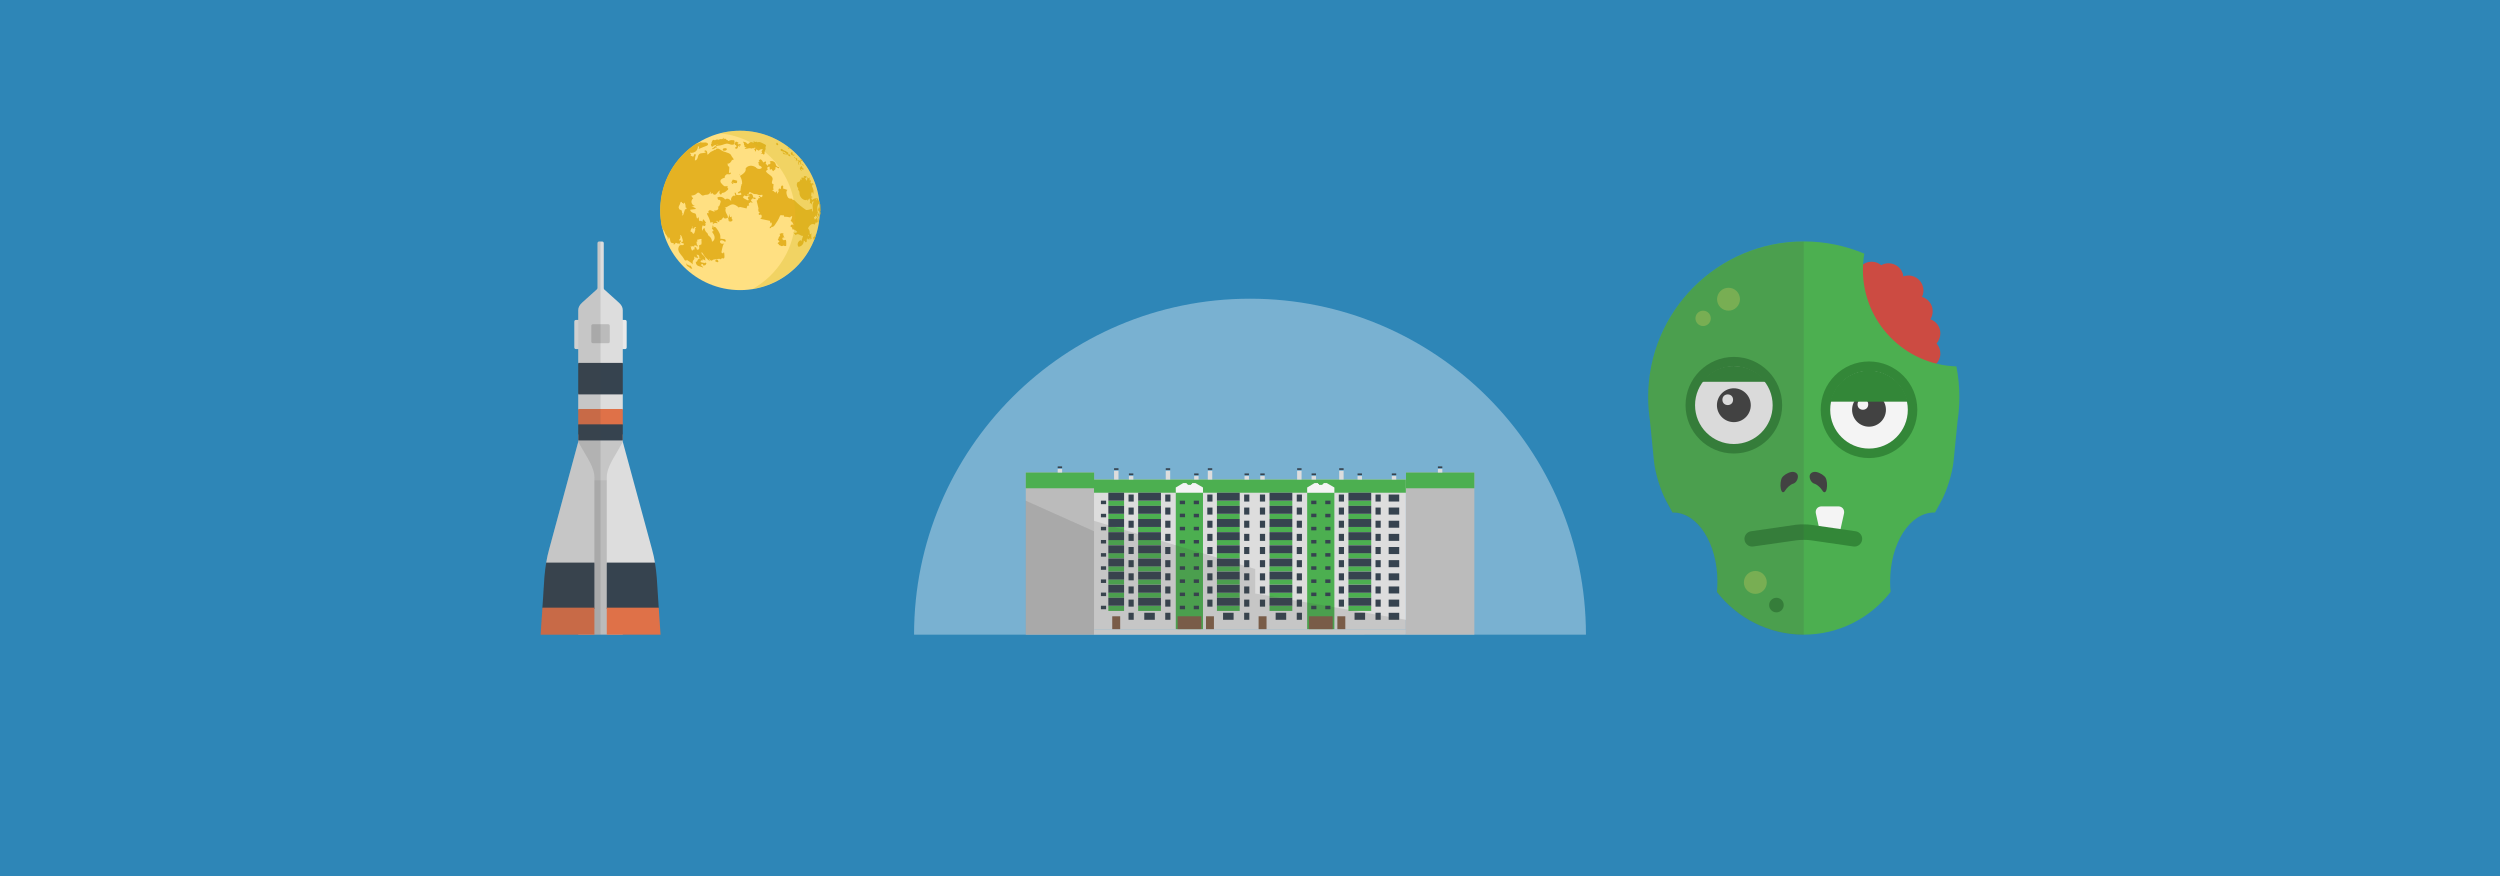 <svg version="1.1" xmlns="http://www.w3.org/2000/svg" x="0" y="0" viewBox="0 0 1920 673" xml:space="preserve"><style type="text/css">.st2{fill:#ddd}.st3{fill:#36434f}.st4{fill:#df7148}.st5{fill:#bbb}.st6{opacity:.15;fill:#444;enable-background:new}.st8{fill:#4caf50}.st9{fill:#f4f4f4}.st10{fill:#338738}.st11{fill:#424242}.st12{fill:#81c156}.st14{fill:#826049}.st17{fill:#e5b223}</style><path fill="#2e86b7" d="M0 0h1920v673H0z"/><path d="M444.7 268.1h-2.4c-.6 0-1.2-.5-1.2-1.2v-20c0-.6.5-1.2 1.2-1.2h2.4v22.4zm33 0h2.4c.6 0 1.2-.5 1.2-1.2v-20c0-.6-.5-1.2-1.2-1.2h-2.4v22.4z" fill="#e9e9e9"/><path class="st2" d="M444.1 333.6h34.2v60.1h-34.2v-60.1zm31.3-101.1l-12.2-11c-.9-.8-3.1-.8-4 0l-12.2 11c-1.9 1.7-2.9 3.7-2.9 5.7v41.1h34.2v-41.1c0-2.1-1-4-2.9-5.7zm-31.3 69.8h34.2v12.4h-34.2v-12.4z"/><path class="st3" d="M444.1 278.7h34.2v24.2h-34.2v-24.2z"/><path class="st4" d="M444.1 314.1h34.2v12.4h-34.2v-12.4z"/><path class="st5" d="M444.1 368.9h34.2v118.5h-34.2V368.9z"/><path class="st6" d="M444.1 338.3h34.2V369h-34.2v-30.7z"/><path class="st2" d="M447 344.5l-2.9-5.2-22.4 82.7c-.9 3.3-1.7 6.7-2.2 10l.5.8h36.5v-66.1c0-7.6-5.5-15.1-9.5-22.2z"/><path class="st3" d="M419.5 432.1c-.6 3.8-1.1 7.7-1.4 11.6l-1.5 23.1 1 .8h38.9v-35.5h-37z"/><path class="st4" d="M416.6 466.7l-1.4 20.7h41.3v-20.7h-39.9z"/><path class="st2" d="M475.4 344.5l2.9-5.2 22.5 82.8c.9 3.3 1.7 6.7 2.2 10l-.5.8H466v-66.1c-.1-7.7 5.5-15.2 9.4-22.3z"/><path class="st3" d="M503 432.1c.6 3.8 1.1 7.7 1.4 11.6l1.5 23.1-1 .8H466v-35.5h37z"/><path class="st4" d="M505.9 466.7l1.4 20.7H466v-20.7h39.9z"/><path class="st3" d="M444.1 325.9h34.2v12.4h-34.2v-12.4z"/><path class="st2" d="M463.6 222.7h-4.7v-36c0-.6.5-1.2 1.2-1.2h2.4c.6 0 1.2.5 1.2 1.2v36z"/><path class="st5" d="M467.1 263.6h-11.8c-.6 0-1.2-.5-1.2-1.2v-12.2c0-.6.5-1.2 1.2-1.2h11.8c.6 0 1.2.5 1.2 1.2v12.2c0 .7-.5 1.2-1.2 1.2z"/><path class="st6" d="M460.1 185.6c-.6 0-1.2.5-1.2 1.2v35L447 232.5c-1.9 1.7-2.9 3.7-2.9 5.7v7.5h-1.8c-.6 0-1.2.5-1.2 1.2v20c0 .6.5 1.2 1.2 1.2h1.8v71.2l-22.5 82.8c-.9 3.3-1.7 6.7-2.2 10-.6 3.8-1.1 7.7-1.4 11.6l-1.5 23.1-1.3 20.6h46V185.6h-1.1z"/><path d="M1490.2 256c0-5-3.2-9.3-7.7-10.8 1.2-1.8 1.8-3.9 1.8-6.2 0-5.2-3.5-9.6-8.2-11 .7-1.5 1.1-3.1 1.1-4.9 0-6.4-5.1-11.5-11.5-11.5-1.4 0-2.7.2-3.9.7-.6-5.7-5.5-10.1-11.4-10.1-2.1 0-3.9.5-5.6 1.5-2-1.7-4.5-2.7-7.4-2.7-6.1 0-11 4.7-11.4 10.7-27 1.7-48.4 24.1-48.4 51.5 0 28.5 23.1 51.6 51.6 51.6 21.6 0 40-13.2 47.7-32 .6.1 1.2.2 1.8.2 6.4 0 11.5-5.1 11.5-11.5 0-2.9-1.1-5.6-2.9-7.7 1.8-2.2 2.9-4.8 2.9-7.8z" fill="#cc4b42"/><path class="st8" d="M1451.6 446.7c0-29.3 15.1-53.1 33.9-53.1h.6l4.8-8.8c4.3-7.8 8.5-21.5 9.4-30.3l3.1-31.1c.9-6 1.4-12.1 1.4-18.5 0-8-.8-15.9-2.3-23.5-39.8-1.3-71.8-34-71.8-74.2 0-4.2.4-8.4 1.1-12.4-14.3-6-30-9.4-46.5-9.4-66 0-119.5 53.5-119.5 119.5 0 6.2.5 12.4 1.4 18.5l3.1 31.1c.9 8.8 5.1 22.5 9.4 30.3l4.8 8.8h.6c18.7 0 33.9 23.8 33.9 53.1 0 2.7-.1 5.3-.4 7.9 15.4 19.9 39.6 32.8 66.7 32.8s51.3-12.9 66.7-32.8c-.3-2.6-.4-5.2-.4-7.9z"/><path class="st9" d="M1398.2 410.5c.6 3 2.6 5.5 4.2 5.5h6c1.7 0 3.5-2.5 4.2-5.5l3.6-16.1c.6-3-1.3-5.5-4.4-5.5H1399c-3.1 0-5.1 2.5-4.4 5.5l3.6 16.1z"/><path class="st10" d="M1391.1 403.1l34 4.9c3.2.5 5.5 3.4 5 6.7-.5 3.2-3.5 5.5-6.7 5l-32.3-4.7c-3.2-.5-8.5-.5-11.7 0l-32.9 4.7c-3.2.5-6.2-1.8-6.7-5s1.8-6.2 5-6.7l34.5-5c3.3-.4 8.6-.4 11.8.1z"/><circle class="st10" cx="1331.6" cy="311.2" r="37.1"/><circle class="st9" cx="1331.6" cy="311.2" r="29.8"/><path class="st10" d="M1306.9 293.2h49.5c-5.7-7.4-14.7-12.1-24.8-12.1-10.1-.1-19 4.7-24.7 12.1z"/><circle class="st11" cx="1331.6" cy="311.2" r="13"/><circle class="st9" cx="1326.9" cy="307" r="4.1"/><circle class="st10" cx="1435.4" cy="314.7" r="37.1"/><circle class="st9" cx="1435.4" cy="314.7" r="29.8"/><circle class="st11" cx="1435.4" cy="314.7" r="13"/><circle class="st9" cx="1430.7" cy="310.6" r="4.1"/><path class="st10" d="M1405.6 308.5h59.6c-3-13.7-15.2-23.9-29.8-23.9s-26.8 10.2-29.8 23.9z"/><path class="st11" d="M1393.5 371.5c-2.1-.6-3.7-3.1-3.7-5.6 0-2.5 2.4-3.9 5.2-3.4 2.9.6 6.1 2.7 7.1 4.5 1 1.8 1.4 5.7.8 8.5-.6 2.9-2.1 3.4-3.4 1.1-1.3-2.1-4-4.5-6-5.1zm-16.4 0c2.1-.6 3.7-3.1 3.7-5.6 0-2.5-2.4-3.9-5.2-3.4-2.9.6-6.1 2.7-7.1 4.5-1 1.8-1.4 5.7-.8 8.5.6 2.9 2.1 3.4 3.4 1.1 1.3-2.1 3.9-4.5 6-5.1z"/><circle class="st12" cx="1327.5" cy="229.8" r="8.8"/><circle class="st12" cx="1308" cy="244.5" r="5.9"/><circle class="st12" cx="1348.1" cy="447.3" r="8.8"/><circle class="st10" cx="1364.3" cy="464.7" r="5.6"/><path class="st6" d="M1265.8 305.1c0 6.2.5 12.4 1.4 18.5l3.1 31.1c.9 8.8 5.1 22.5 9.4 30.3l4.8 8.8h.6c18.7 0 33.9 23.8 33.9 53.1 0 2.7-.1 5.3-.4 7.9 15.4 19.9 39.6 32.8 66.7 32.8v-302c-66.1 0-119.5 53.5-119.5 119.5z"/><path d="M960 229.4c-142.5 0-258 115.5-258 258h516c0-142.5-115.5-258-258-258z" fill="#79b1d1"/><path class="st5" d="M787.8 362.9h52.5v124.5h-52.5V362.9z"/><path class="st2" d="M840.2 368.3h239.5v115.1H840.2V368.3z"/><path class="st5" d="M1079.8 362.9h52.5v124.5h-52.5V362.9z"/><path class="st8" d="M787.8 362.9h52.5V375h-52.5v-12.1zm292 0h52.5V375h-52.5v-12.1zm-239.6 5.4h239.5v10.1H840.2v-10.1zm62.8 10.1h20.9v105H903v-105z"/><path class="st3" d="M910.1 387.2h-4v-2.7h4v2.7zm10.7-2.7h-4v2.7h4v-2.7zm-10.7 12.7h-4v-2.7h4v2.7zm10.7-2.6h-4v2.7h4v-2.7zm-10.7 12.7h-4v-2.7h4v2.7zm10.7-2.7h-4v2.7h4v-2.7zm-10.7 12.8h-4v-2.7h4v2.7zm10.7-2.7h-4v2.7h4v-2.7zm-10.7 12.8h-4v-2.7h4v2.7zm10.7-2.7h-4v2.7h4v-2.7zm-10.7 12.8h-4v-2.7h4v2.7zm10.7-2.7h-4v2.7h4v-2.7zm-10.7 12.8h-4V445h4v2.7zm10.7-2.7h-4v2.7h4V445zm-10.7 12.8h-4v-2.7h4v2.7zm10.7-2.7h-4v2.7h4v-2.7zm-10.7 12.8h-4v-2.7h4v2.7zm10.7-2.7h-4v2.7h4v-2.7z"/><path class="st9" d="M918.1 371h-2.6v.7h-.7v.7h-2.7v-.7h-.7v-.7h-2.7l-5.7 3.4v4h20.9v-4l-5.8-3.4z"/><path class="st8" d="M851.2 384.5h12.1v4h-12.1v-4z"/><path class="st3" d="M851.2 378.4h12.1v6.1h-12.1v-6.1zm15.5 1.4h4v5.4h-4v-5.4z"/><path class="st8" d="M851.2 394.6h12.1v4h-12.1v-4z"/><path class="st3" d="M851.2 388.5h12.1v6.1h-12.1v-6.1zm15.5 1.3h4v5.4h-4v-5.4z"/><path class="st8" d="M851.2 404.6h12.1v4h-12.1v-4z"/><path class="st3" d="M851.2 398.6h12.1v6.1h-12.1v-6.1zm15.5 1.3h4v5.4h-4v-5.4z"/><path class="st8" d="M851.2 414.7h12.1v4h-12.1v-4z"/><path class="st3" d="M851.2 408.7h12.1v6.1h-12.1v-6.1zm15.5 1.3h4v5.4h-4V410z"/><path class="st8" d="M851.2 424.8h12.1v4h-12.1v-4z"/><path class="st3" d="M851.2 418.8h12.1v6.1h-12.1v-6.1zm15.5 1.3h4v5.4h-4v-5.4z"/><path class="st8" d="M851.2 434.9h12.1v4h-12.1v-4z"/><path class="st3" d="M851.2 428.9h12.1v6.1h-12.1v-6.1zm15.5 1.3h4v5.4h-4v-5.4z"/><path class="st8" d="M851.2 445h12.1v4h-12.1v-4z"/><path class="st3" d="M851.2 439h12.1v6.1h-12.1V439zm15.5 1.3h4v5.4h-4v-5.4z"/><path class="st8" d="M851.2 455.1h12.1v4h-12.1v-4z"/><path class="st3" d="M851.2 449.1h12.1v6.1h-12.1v-6.1zm15.5 1.3h4v5.4h-4v-5.4z"/><path class="st8" d="M851.2 465.2h12.1v4h-12.1v-4z"/><path class="st3" d="M851.2 459.1h12.1v6.1h-12.1v-6.1zm15.5 1.4h4v5.4h-4v-5.4z"/><path class="st8" d="M874.1 384.5h17.5v4h-17.5v-4z"/><path class="st3" d="M874.1 378.4h17.5v6.1h-17.5v-6.1zm20.8 1.4h4v5.4h-4v-5.4z"/><path class="st8" d="M874.1 394.6h17.5v4h-17.5v-4z"/><path class="st3" d="M874.1 388.5h17.5v6.1h-17.5v-6.1zm20.8 1.3h4v5.4h-4v-5.4z"/><path class="st8" d="M874.1 404.6h17.5v4h-17.5v-4z"/><path class="st3" d="M874.1 398.6h17.5v6.1h-17.5v-6.1zm20.8 1.3h4v5.4h-4v-5.4z"/><path class="st8" d="M874.1 414.7h17.5v4h-17.5v-4z"/><path class="st3" d="M874.1 408.7h17.5v6.1h-17.5v-6.1zm20.8 1.3h4v5.4h-4V410z"/><path class="st8" d="M874.1 424.8h17.5v4h-17.5v-4z"/><path class="st3" d="M874.1 418.8h17.5v6.1h-17.5v-6.1zm20.8 1.3h4v5.4h-4v-5.4z"/><path class="st8" d="M874.1 434.9h17.5v4h-17.5v-4z"/><path class="st3" d="M874.1 428.9h17.5v6.1h-17.5v-6.1zm20.8 1.3h4v5.4h-4v-5.4z"/><path class="st8" d="M874.1 445h17.5v4h-17.5v-4z"/><path class="st3" d="M874.1 439h17.5v6.1h-17.5V439zm20.8 1.3h4v5.4h-4v-5.4z"/><path class="st8" d="M874.1 455.1h17.5v4h-17.5v-4z"/><path class="st3" d="M874.1 449.1h17.5v6.1h-17.5v-6.1zm20.8 1.3h4v5.4h-4v-5.4z"/><path class="st8" d="M874.1 465.2h17.5v4h-17.5v-4z"/><path class="st3" d="M874.1 459.1h17.5v6.1h-17.5v-6.1zm20.8 1.4h4v5.4h-4v-5.4zm-28.2 10.1h4v5.4h-4v-5.4z"/><path class="st14" d="M854.2 473.3h6.1v10.1h-6.1v-10.1z"/><path class="st3" d="M894.9 470.6h4v5.4h-4v-5.4zm-16.1 0h8.1v5.4h-8.1v-5.4z"/><path class="st14" d="M904.4 473.3h18.2v10.1h-18.2v-10.1z"/><path class="st3" d="M849.5 384.5h-4v2.7h4v-2.7zm0 10.1h-4v2.7h4v-2.7zm0 10h-4v2.7h4v-2.7zm0 10.1h-4v2.7h4v-2.7zm0 10.1h-4v2.7h4v-2.7zm0 10.1h-4v2.7h4v-2.7zm0 10.1h-4v2.7h4V445zm0 10.1h-4v2.7h4v-2.7zm0 10.1h-4v2.7h4v-2.7zm77.7-85.4h4v5.4h-4v-5.4zm0 10h4v5.4h-4v-5.4zm0 10.1h4v5.4h-4v-5.4zm0 10.1h4v5.4h-4V410zm0 10.1h4v5.4h-4v-5.4zm0 10.1h4v5.4h-4v-5.4zm0 10.1h4v5.4h-4v-5.4zm0 10.1h4v5.4h-4v-5.4zm0 10.1h4v5.4h-4v-5.4z"/><path class="st8" d="M934.6 384.5h17.5v4h-17.5v-4z"/><path class="st3" d="M934.6 378.4h17.5v6.1h-17.5v-6.1zm20.9 1.4h4v5.4h-4v-5.4z"/><path class="st8" d="M934.6 394.6h17.5v4h-17.5v-4z"/><path class="st3" d="M934.6 388.5h17.5v6.1h-17.5v-6.1zm20.9 1.3h4v5.4h-4v-5.4z"/><path class="st8" d="M934.6 404.6h17.5v4h-17.5v-4z"/><path class="st3" d="M934.6 398.6h17.5v6.1h-17.5v-6.1zm20.9 1.3h4v5.4h-4v-5.4z"/><path class="st8" d="M934.6 414.7h17.5v4h-17.5v-4z"/><path class="st3" d="M934.6 408.7h17.5v6.1h-17.5v-6.1zm20.9 1.3h4v5.4h-4V410z"/><path class="st8" d="M934.6 424.8h17.5v4h-17.5v-4z"/><path class="st3" d="M934.6 418.8h17.5v6.1h-17.5v-6.1zm20.9 1.3h4v5.4h-4v-5.4z"/><path class="st8" d="M934.6 434.9h17.5v4h-17.5v-4z"/><path class="st3" d="M934.6 428.9h17.5v6.1h-17.5v-6.1zm20.9 1.3h4v5.4h-4v-5.4z"/><path class="st8" d="M934.6 445h17.5v4h-17.5v-4z"/><path class="st3" d="M934.6 439h17.5v6.1h-17.5V439zm20.9 1.3h4v5.4h-4v-5.4z"/><path class="st8" d="M934.6 455.1h17.5v4h-17.5v-4z"/><path class="st3" d="M934.6 449.1h17.5v6.1h-17.5v-6.1zm20.9 1.3h4v5.4h-4v-5.4z"/><path class="st8" d="M934.6 465.2h17.5v4h-17.5v-4z"/><path class="st3" d="M934.6 459.1h17.5v6.1h-17.5v-6.1zm20.9 1.4h4v5.4h-4v-5.4zm0 10.1h4v5.4h-4v-5.4zm-16.2 0h8.1v5.4h-8.1v-5.4z"/><path class="st8" d="M1003.9 378.4h20.9v105h-20.9v-105z"/><path class="st3" d="M1011 387.2h-4v-2.7h4v2.7zm10.8-2.7h-4v2.7h4v-2.7zm-10.8 12.7h-4v-2.7h4v2.7zm10.8-2.6h-4v2.7h4v-2.7zm-10.8 12.7h-4v-2.7h4v2.7zm10.8-2.7h-4v2.7h4v-2.7zm-10.8 12.8h-4v-2.7h4v2.7zm10.8-2.7h-4v2.7h4v-2.7zm-10.8 12.8h-4v-2.7h4v2.7zm10.8-2.7h-4v2.7h4v-2.7zm-10.8 12.8h-4v-2.7h4v2.7zm10.8-2.7h-4v2.7h4v-2.7zm-10.8 12.8h-4V445h4v2.7zm10.8-2.7h-4v2.7h4V445zm-10.8 12.8h-4v-2.7h4v2.7zm10.8-2.7h-4v2.7h4v-2.7zm-10.8 12.8h-4v-2.7h4v2.7zm10.8-2.7h-4v2.7h4v-2.7z"/><path class="st9" d="M1019 371h-2.6v.7h-.7v.7h-2.7v-.7h-.7v-.7h-2.7l-5.7 3.4v4h20.9v-4l-5.8-3.4z"/><path class="st3" d="M967.6 379.8h4v5.4h-4v-5.4zm0 10h4v5.4h-4v-5.4zm0 10.1h4v5.4h-4v-5.4zm0 10.1h4v5.4h-4V410zm0 10.1h4v5.4h-4v-5.4zm0 10.1h4v5.4h-4v-5.4zm0 10.1h4v5.4h-4v-5.4zm0 10.1h4v5.4h-4v-5.4zm0 10.1h4v5.4h-4v-5.4z"/><path class="st8" d="M975 384.5h17.5v4H975v-4z"/><path class="st3" d="M975 378.4h17.5v6.1H975v-6.1zm20.9 1.4h4v5.4h-4v-5.4z"/><path class="st8" d="M975 394.6h17.5v4H975v-4z"/><path class="st3" d="M975 388.5h17.5v6.1H975v-6.1zm20.9 1.3h4v5.4h-4v-5.4z"/><path class="st8" d="M975 404.6h17.5v4H975v-4z"/><path class="st3" d="M975 398.6h17.5v6.1H975v-6.1zm20.9 1.3h4v5.4h-4v-5.4z"/><path class="st8" d="M975 414.7h17.5v4H975v-4z"/><path class="st3" d="M975 408.7h17.5v6.1H975v-6.1zm20.9 1.3h4v5.4h-4V410z"/><path class="st8" d="M975 424.8h17.5v4H975v-4z"/><path class="st3" d="M975 418.8h17.5v6.1H975v-6.1zm20.9 1.3h4v5.4h-4v-5.4z"/><path class="st8" d="M975 434.9h17.5v4H975v-4z"/><path class="st3" d="M975 428.9h17.5v6.1H975v-6.1zm20.9 1.3h4v5.4h-4v-5.4z"/><path class="st8" d="M975 445h17.5v4H975v-4z"/><path class="st3" d="M975 439h17.5v6.1H975V439zm20.9 1.3h4v5.4h-4v-5.4z"/><path class="st8" d="M975 455.1h17.5v4H975v-4z"/><path class="st3" d="M975 449.1h17.5v6.1H975v-6.1zm20.9 1.3h4v5.4h-4v-5.4z"/><path class="st8" d="M975 465.2h17.5v4H975v-4z"/><path class="st3" d="M975 459.1h17.5v6.1H975v-6.1zm20.9 1.4h4v5.4h-4v-5.4zm0 10.1h4v5.4h-4v-5.4zm-16.2 0h8.1v5.4h-8.1v-5.4z"/><path class="st14" d="M1005.3 473.3h18.2v10.1h-18.2v-10.1z"/><path class="st3" d="M1028.2 379.8h4v5.4h-4v-5.4zm0 10h4v5.4h-4v-5.4zm0 10.1h4v5.4h-4v-5.4zm0 10.1h4v5.4h-4V410zm0 10.1h4v5.4h-4v-5.4zm0 10.1h4v5.4h-4v-5.4zm0 10.1h4v5.4h-4v-5.4zm0 10.1h4v5.4h-4v-5.4zm0 10.1h4v5.4h-4v-5.4z"/><path class="st8" d="M1035.6 384.5h17.5v4h-17.5v-4z"/><path class="st3" d="M1035.6 378.4h17.5v6.1h-17.5v-6.1zm20.8 1.4h4v5.4h-4v-5.4z"/><path class="st8" d="M1035.6 394.6h17.5v4h-17.5v-4z"/><path class="st3" d="M1035.6 388.5h17.5v6.1h-17.5v-6.1zm20.8 1.3h4v5.4h-4v-5.4z"/><path class="st8" d="M1035.6 404.6h17.5v4h-17.5v-4z"/><path class="st3" d="M1035.6 398.6h17.5v6.1h-17.5v-6.1zm20.8 1.3h4v5.4h-4v-5.4z"/><path class="st8" d="M1035.6 414.7h17.5v4h-17.5v-4z"/><path class="st3" d="M1035.6 408.7h17.5v6.1h-17.5v-6.1zm20.8 1.3h4v5.4h-4V410z"/><path class="st8" d="M1035.6 424.8h17.5v4h-17.5v-4z"/><path class="st3" d="M1035.6 418.8h17.5v6.1h-17.5v-6.1zm20.8 1.3h4v5.4h-4v-5.4z"/><path class="st8" d="M1035.6 434.9h17.5v4h-17.5v-4z"/><path class="st3" d="M1035.6 428.9h17.5v6.1h-17.5v-6.1zm20.8 1.3h4v5.4h-4v-5.4z"/><path class="st8" d="M1035.6 445h17.5v4h-17.5v-4z"/><path class="st3" d="M1035.6 439h17.5v6.1h-17.5V439zm20.8 1.3h4v5.4h-4v-5.4z"/><path class="st8" d="M1035.6 455.1h17.5v4h-17.5v-4z"/><path class="st3" d="M1035.6 449.1h17.5v6.1h-17.5v-6.1zm20.8 1.3h4v5.4h-4v-5.4z"/><path class="st8" d="M1035.6 465.2h17.5v4h-17.5v-4z"/><path class="st3" d="M1035.6 459.1h17.5v6.1h-17.5v-6.1zm20.8 1.4h4v5.4h-4v-5.4zm0 10.1h4v5.4h-4v-5.4zm-16.1 0h8.1v5.4h-8.1v-5.4zm26.2-90.8h8.1v5.4h-8.1v-5.4zm0 10h8.1v5.4h-8.1v-5.4zm0 10.1h8.1v5.4h-8.1v-5.4zm0 10.1h8.1v5.4h-8.1V410zm0 10.1h8.1v5.4h-8.1v-5.4zm0 10.1h8.1v5.4h-8.1v-5.4zm0 10.1h8.1v5.4h-8.1v-5.4zm0 10.1h8.1v5.4h-8.1v-5.4zm0 10.1h8.1v5.4h-8.1v-5.4zm0 10.1h8.1v5.4h-8.1v-5.4z"/><path class="st14" d="M1027.1 473.3h6.1v10.1h-6.1v-10.1zm-100.9 0h6.1v10.1h-6.1v-10.1zm40.4 0h6.1v10.1h-6.1v-10.1z"/><path class="st2" d="M855.6 361.6h3.4v6.7h-3.4v-6.7z"/><path class="st3" d="M855.6 359.6h3.4v1.3h-3.4v-1.3z"/><path class="st2" d="M895.3 361.6h3.4v6.7h-3.4v-6.7z"/><path class="st3" d="M895.3 359.6h3.4v1.3h-3.4v-1.3z"/><path class="st2" d="M927.6 361.6h3.4v6.7h-3.4v-6.7z"/><path class="st3" d="M927.6 359.6h3.4v1.3h-3.4v-1.3z"/><path class="st2" d="M996.2 361.6h3.4v6.7h-3.4v-6.7z"/><path class="st3" d="M996.2 359.6h3.4v1.3h-3.4v-1.3z"/><path class="st2" d="M1028.5 361.6h3.4v6.7h-3.4v-6.7z"/><path class="st3" d="M1028.5 359.6h3.4v1.3h-3.4v-1.3z"/><path class="st2" d="M867 365.6h3.4v2.7H867v-2.7z"/><path class="st3" d="M867 363.6h3.4v1.3H867v-1.3z"/><path class="st2" d="M917.1 365.6h3.4v2.7h-3.4v-2.7z"/><path class="st3" d="M917.1 363.6h3.4v1.3h-3.4v-1.3z"/><path class="st2" d="M955.8 365.6h3.4v2.7h-3.4v-2.7z"/><path class="st3" d="M955.8 363.6h3.4v1.3h-3.4v-1.3z"/><path class="st2" d="M967.9 365.6h3.4v2.7h-3.4v-2.7z"/><path class="st3" d="M967.9 363.6h3.4v1.3h-3.4v-1.3z"/><path class="st2" d="M1007.3 365.6h3.4v2.7h-3.4v-2.7z"/><path class="st3" d="M1007.3 363.6h3.4v1.3h-3.4v-1.3z"/><path class="st2" d="M1042.6 365.6h3.4v2.7h-3.4v-2.7z"/><path class="st3" d="M1042.6 363.6h3.4v1.3h-3.4v-1.3z"/><path class="st2" d="M1068.9 365.6h3.4v2.7h-3.4v-2.7z"/><path class="st3" d="M1068.9 363.6h3.4v1.3h-3.4v-1.3z"/><path class="st2" d="M812.3 360.2h3.4v2.7h-3.4v-2.7z"/><path class="st3" d="M812.3 358.2h3.4v1.3h-3.4v-1.3z"/><path class="st2" d="M1104.3 360.2h3.4v2.7h-3.4v-2.7z"/><path class="st3" d="M1104.3 358.2h3.4v1.3h-3.4v-1.3z"/><path class="st6" d="M840.2 408l-52.5-23.5v102.9h52.5V408zm239.6 75.4V476L964 455.8V437l-123.8-37v83.4h239.6z"/><path fill="#c6c6c6" d="M840.2 483.4h239.5v4H840.2z"/><circle cx="568.4" cy="161.6" r="61.2" fill="#ffe082"/><path class="st17" d="M509.1 176.1l1.5 2.2c-.1.9.7 1.6 1.2 2.4.8 1 1.5 2.4.9 3.6.6-.6.9-1.4.9-2.2.6.4.8 1.2 1 1.9.1.7.2 1.5.6 2.1.6.9 2.5.4 2.3 1l-.2.7c.5.2 1.4-.7 1.5-1.2.1-.4 1.2.1 1.5.4.3.3 1.2 0 1.4-.1.2-.2.4.5.4.7 0 .2.1.3.2.3s.1-.2.1-.5v-.3l-.2-.9c.5-.4.9-.9.9-1 0-.1-.2-.4-.2-.3s-.2-.2-.3-.4c0-.1-.1-.2-.2-.2 0 0-.1.5-.1.6 0 .2-.1.3-.2.3 0 0-.3-.8-.4-1.1-.1-.3.3-.6.5-.6s.4-1.3.4-1.7c0-.5-.2-1-.3-1.4.8.2 1.2.9 1.4 1.7l.6 2.1c.1.4.2.8.1 1.2-.2.4-.7.6-1 .3-.4.3 0 .9.5 1 .5.1 1.1.1 1.3.5.3.5-.4 1.1-1 1.1s-1.2-.2-1.8 0c-.5.2-.9.7-1.1 1.2-.3.8-.5 1.7-.3 2.6.5 2.6 3 4.3 4.2 6.6.3.5.5 1.1 1 1.3.5.3 1.3.1 1.3-.4 1.7 1 3.3 2.2 4.8 3.5-.5-.4-.4-2.1-.2-2.6.2-.6 1.2-1.4 1.2-1.9 0-.2-.1-.3-.1-.5-.1-.4 0-.8.3-1.1.5.1.6 1.1 1.1 1 .1 0 .2-.2.4-.2.5-.1 1 .8 1.3.4-.5-.9-1-1.8-1.4-2.7.5.3 1.1.1 1.5.4.5.3.7 1 .7 1.6 0 .3 0 .7-.1 1 .5 0 1.1.1 1.1.6-.6-.5-1.6-.4-2.1.3-.3.4-.4.8-.6 1.2-.2.4-.7.7-1.1.4.1.9.3 1.8.9 2.5 1.2 1.4 3.6 1 4.9 2.3-.3-1-1.1-1.9-2.1-2.2.3 0 .6-.1.9-.1l-.6-.4c.5-.4 1.3-.4 1.8 0-1 1.1 1.3.8 1.7.5.3-.2.4-1.1.7-1.2.3-.2-.5-.6-.7-.7-.3-.1-.6.2-.6.4s-.4-.1-.4-.2c-.1-.1-.3-.1-.3 0l-1-.2-.4-.1-.4-.1c-.5-.1-.7-.8-.7-1 0-.2.3-.3.4-.2.1 0 .2-.3.2-.4s.5.1.7.1c.2.1.5 0 .5 0s-.2-.5-.3-.7c-.1-.2.5-.1.7 0 .2.1 1.1.6 1.3.7.3.1.5.1.5.1l-.4-.4c-.1-.1.3-1.6-.2-2.1-.4-.4-1.4-1.9-1.9-2.1-.5-.2-.8-1.1-.7-1.4 0-.3.2-.5.2-.5l1.4 2.1c.4.6.9 1.3 1 1.5 1.2 1.2 2.4 2.5 3.8 3.5-.3-.7-.5-1.5-.8-2.2.4.4.6.8 1 1.2.4.4.9.6 1.4.4.3-.1.5-.5.8-.6.2-.1.5-.2.7-.2 1.2-.2 2.5-.4 3.7-.5.6-.1 1.5 0 1.6.6.2-.6.7-1.3 1.3-1.1.1 0 .3.2.4.2.4.2.9-.2 1-.6.2-.9 0-2.6-.1-3.6 0-.2-.2-.5-.4-.5s-.4.5-.4.8c0 .1-1.5-.2-1.3-1.1.2-1.5.6-2.9 1-4.4.2-.8.5-1.6 1.2-2-.9.1-1.8.3-2.5-.1-.8-.4-1.2-1.5-.6-2.1.4-.5 1.1-.4 1.7-.3.8.2 1.5.7 2 1.3 1.8-2.9-2.4-2.1-3.8-2.7.7-2.8-1.1-5.6-2.9-7.9-.3-.4-.6-.8-1.1-1-.5-.1-1.1.1-1.1.6-.3-.3-.3-.9.1-1.2-.2-.3-.6-.5-1-.5.2.8.1 1.7-.4 2.4.6.4 1.1 1 1.3 1.8l-1.2.6c.9 1.2 1.8 2.5 2 4s-.5 3.2-2 3.6c0-1.7-.9-3.3-2.2-4.3-.3-.2-.6-.4-.8-.8-.1-.2-.1-.5-.2-.8-.1-.5-.5-.8-.9-1.1-1-.9-1.5-2.2-1.6-3.5-1 .3-1.7 1.5-1.5 2.5-.8-1.5-.7-3.4.3-4.8 0 .8 1.2 1.1 1.7.5.5-.6.3-1.6-.3-2.1.4.2.8.2 1.1.2-.6-1.1-1.4-2.2-2.4-3.1l-.6 2.1c-.4-.8-1.6-1.1-2.2-.5-.5-.9-.6-2-.5-3-.5.1-1 .5-1.1 1.1-1.1-1.1-.6-2.8-1.4-3.8-.2-.3-.6-.3-.9-.4-1.5-.3-3.2-1.2-3.2-2.7l4.5-.6c-.9-1.1-2.4-1.8-3.8-1.6.9-.3 1.9-.5 2.8-.8-1.2-.2-2.2-1.3-2.5-2.5-.3-1.2.3-2.6 1.3-3.3-.7-.5-1.2-1.2-1.4-2.1 1.5 0 3-.5 4.1-1.6.2-.2.5-.5.8-.6 1.4-.5 2.3 2 3.8 2.2.5 0 1-.2 1.5-.4.9-.3 1.9-.1 2.8-.5.9-.3 1.7-1.4 1.2-2.2.6.3.8 1.2.5 1.8l1.8-.5c-.1.8 1 1.4 1.8 1.1.8-.3 1.3-1 1.8-1.7s1.2-1.4 2-1.4c-.7.5-.9 1.9-.2 2.6 1.3 1.3 1.3-.8 1.6-.8 1.7-.1 2.7-.8 3.8-1.9l.1-.1c.3.1.8-.7.9-1 .1-.3-.1-.7-.5-.8l-.2-.2s.1-.4.2-.5l.1-.2c.1-.2 0-.5-.3-.5h-.6c-.4.1-1.5.1-1.8 0-.1 0-1.2-1.2-1.4-1.3-.7-.8-1.7-1.6-1.5-2.8.2-1.4 1.9-2.1 3.3-2.3-.3-1.3.8-2.8 2.2-2.8.4 0 .8.1 1.3.1.4 0 .9-.1 1.1-.5.2-.4-.1-1-.5-.9-.3.2-.6.5-.9.7.1-1.4.2-2.9.3-4.3 0-.3 0-.7-.2-.9-.2-.2-.5-.2-.7-.4-.5-.5 0-1.6-.7-1.9.9.2 1.9-.3 2.5-1 .6-.6 1-1.4 1.3-2.2 0 0 0-.1.1-.2 0 0 0 .1-.1.2 0 .3.5.6.8.4.4-.3.3-.9 0-1.3s-.6-.7-.9-1.1c-.8-1.4-.8-2-2.5-2.8-1.3-.6-2.7-.9-4.1-1.4-1.3-.5-2.3-1.5-3.6-2-.8-.3-1.8-.2-2.3.5-.1.1-.2.3-.4.4-.2 0-.4-.1-.3-.3-.3.6-2.5 1.3-3.2 1.8-.8.6-1.6 1.7-2.4 2.2-.2-.7-.2-1.4-.3-2.1-.2-.8-.9-1.6-1.7-1.2-.1 0-.2.1-.3.2-.2.3 0 .7.3.8s.6.1 1 .1c-1.3 1.4-4 .4-5.4 1.7-.8.7-.9 1.8-1.2 2.8-.3 1-1 2.1-2.1 2 0-1.6.3-3.3 1-4.8-.4.4-1.2.3-1.5-.1-.1.5-.2 1.1-.5 1.6-.1.2-.2.4-.4.4-.3.1-.6-.2-.9-.4-.3-.2-.8-.3-.9 0-.1-.4 0-.9.4-1.2-.3-.2-.7-.5-.8-.9-.1-.4.2-.9.6-.9l-.4.5c1.4.2 3-.3 4.1-1.2 1.1-1 1.7-2.5 1.6-3.9.5 0 .9.4.9.9s-.2.9-.4 1.3c2.1-1 4.3-1.7 6.4-2.6.5-.2.9-.6.9-1.2 0-.5-.5-1-1.1-.8 0-.2-.1-.3-.1-.5-.9 0-1.8 0-2.7.1-.8.1-1.5-.1-1.5-.3 0-.2-2.3 1.2-3.2 1h-.4C518 121.1 507 140 507 161.4c0 4.7.5 9.2 1.5 13.6 0 0 .1 0 .1.1.5.4.8.8.5 1zm26.1 9.6c.1 0 .2 0 .3-.1.2-.2.1-.5 0-.8-.1-.3-.1-.6.1-.8h.4c.6.1 2.9-1.2 2.8-.1 0 .1-.1.3-.1.4v.5c.2.9.1 1.7 0 2.6 0 .1 0 .3-.2.4h-.3c-.2 0-.3.3-.5.4-.1.1-.5.2-.5 0-.3 0-.4.5-.3.8.1.7.3 1.4 0 2.1-.3.6-1.2 1-1.7.5-.3-.4-.2-1-.5-1.4-.2-.4-.9-.5-1.3-.3v1.3c0 .2 0 .4-.2.5-.3.2-.6-.1-.8-.4.1.3 0 .7-.2.9-.3.2-.7.2-.9 0-.1-.6-.4-1.1-.7-1.5.1-.1.3-.1.4 0-.2-.5-.5-1-.7-1.5.4.2.9.2 1.3 0 .1-.1.3-.2.5-.2.3 0 .5.4.8.4.2 0 .4-.2.4-.4s0-.4-.1-.6c.7 0 1.4.1 2.1.5-.1.3-.1.6 0 .9.4-.5.7-1.2.3-1.6-.1-.1-.3-.2-.4-.3-.1-.2-.1-.5-.1-.7 0-.6-.1-1.2-.4-1.8.1.2.3.3.5.3zm-4.8-8.6c0-.4.2-.7.4-1.1.3-.5.7-.9.7-1.5 0-.1-.1-.3-.1-.5 0-.1.1-.3.3-.3v1.6c.1.1.2.1.3.1.3 0 .6.2.7.4.2-.5.3-.9.7-1.2.4-.3 1-.4 1.3 0-.3 0-.5.3-.5.6-.2 0-.4 0-.6.1-.1.2.3.4.4.6v.3c-.1.6-.7 4.5-2 3-.2-.3-.3-.6-.5-.9-.2-.3-.7-.4-.9-.1-.2-.3-.2-.7-.2-1.1zm-9.1-18.4c.2-.9.9-1.6 1.1-2.5.1-.3.1-.6.2-.8.4-.8 1.1-.3 1.2.4 0 .2.4.2.6.1.2-.1.2.4.1.6 0 0 1.5-.3 1.2-1.3.4 1.1.9 2.3.8 3.5 0 .2 0 .5.1.7s.4.3.6.1c.2.3.1.7-.1 1s-.6.3-1 .2c-.4 1.3-.8 2.5-1.2 3.8-.1.3-.2.6-.5.8-.2.2-.7.1-.8-.1l.8-.8c-.6-.8-.8-1.7-.7-2.7-.3.1-.6-.2-.9-.4s-.6-.5-.9-.3c-.3-.6-.7-1.2-.7-1.9.1-.3.1-.3.1-.4z"/><path class="st17" d="M562.2 122.4s0-.1.1-.2c-.1.1-.1.1-.1.2zm32.3 22.4s-.1.1-.1.2c0-.1.1-.1.1-.2zm1.6-15.5s-.1.1-.2.1c.1 0 .1 0 .2-.1zm-28.2 4.2c0 .4 0 .9.2 1.3.2-.4.1-1-.2-1.3zm56.1 18.3s-.1 0 0 0c-.1 0-.1.1-.1.2 0-.1.1-.1.1-.2zm-4.4 23.1c.1 0 .1 0 0 0zm4.4-27.7z"/><path class="st17" d="M627.2 152.8c.2.5-.3 1.3-.6.9.3-.4.4-.9.2-1.4-1.1 0-2.2.5-3 1.3-.5-.5-.8-1.2-.7-1.9.2 0 .5 0 .7.1 0-.3 0-.6.1-.9-.4.3-1-.1-.9-.5 0-.9.1-1.8.2-2.7.2.3.8.1.8-.2v-.1.1c.2.6.4 1.3.5 1.9.5-1.8.4-3.8-.5-5.5-.2-.4-.5-.9-.3-1.3.1-.5.8-1 .5-1.5.2.5.4.9.6 1.3 0-.5 0-1.1-.4-1.5-.4-.4-1.3-.1-1.1.4-.1-.5-.5-.8-1-.9.6-.6.6-1.8 0-2.4.2.3-.2.7-.5.6-.1-.8-.1-1.6 0-2.4-.3.3-.7.5-1 .8-.3-.4-.5-.8-.8-1.2.2 1.1 0 2.2-.5 3.1-.4-.8-.8-1.5-1.3-2.3.2.3.8.2 1-.1.2-.3.2-.8.2-1.2-.8 0-1.5 0-2.3-.2.2.3.5.6.7 1-.6.5-1.4.5-2.1.1-.2.7-.3 1.5-.1 2.2-.4-.3-.7-.6-1.1-.9.5 1.1-.6 2.5-1.7 2.2-1.3 1.3-1.1 3.8.4 4.9-.4.2-.4.8-.2 1.2.2.4.6.7.8 1.1.2.5.2 1 .2 1.6.1 2.3 1.7 4.4 3.9 5.1.7.2 1.6.2 2-.5.2.4.1.9-.2 1.3.8-.5 1.4-1.2 1.8-2.1.8 1.1.9 2.7.3 3.9l1.1-.2c.1.4.3.8.4 1.2.4-.7.5-1.5.4-2.2.6-.1 1.1-.2 1.7-.3-1.2.7-1.4 2.4-1.3 3.8.1 1.4.4 2.9-.1 4.2-.5-.7-.6-1.6-.3-2.4-1.5.6-3 1-4.6 1-3.1-2.1-6-4.4-8.6-7.1-.5-.5-1.4-1.1-1.9-.5.3-.4-.2-1-.7-1.1s-1 0-1.5-.1c-1.2-.2-1.7-1.5-2.1-2.7-.4-1.4-.7-3.2.5-3.9l-3.6-1.2c.4-.7.6-2-.3-2.2-.6-.1-1 .5-1.1 1.1s0 1.2-.3 1.7l-1.1-.6c-.6.7-.7 1.7-.3 2.5-.6.3-1 1.1-.7 1.7-.7-.3-.9-1.4-.4-2-.7.1-1.3.5-1.6 1.2-.6-.9-1.5-1.6-2.5-1.9.6-.1 1.1-.5 1.4-1-.2 0-.6-.4-.5-.8l.3-3c-.8.3-1.4-.7-1.3-1.5.1-.8.5-1.5.6-2.3.2-2.8-4.2-3.6-5.2-6.2.5-.4 1-.9 1.5-1.3-.2-.4-.4-.7-.6-1.1.4-.7 1.2-1.1 2-1-.1.8 0 1.6.2 2.4l1.2-.6c.4.6.8 1.2 1.2 1.7.7-.6 1.4-1.3 2.2-1.9-.3.1-.7-.3-.6-.6.1-.4.6-.6 1-.7.5.5 1.2.9 1.9 1 .2-.3.2-.7 0-1-.9 0-1.8-.5-2.2-1.4-.2-.5-.3-1-.5-1.4-.7-1.6-2.9-2.3-4.4-1.4.5.3.8 1.1.5 1.6-.3.5-1.1.7-1.6.4.1.5-.1 1-.5 1.3-.3-.7-.9-1.3-1.6-1.6.6-.4.6-1.6-.1-1.9-.5.4-1.1.7-1.7.9-.4-1.1-1.1-2-2.1-2.5-.4.4-.8.6-1.3.8.1.3.4.6.7.7-.4.3-.8.7-1.2 1 .6 0 .3 1.1.5 1.7.1.6.8.8 1.4 1.1.5.3 1.1.8.9 1.4-1.2 1.2-3.6.9-4.5-.5-1.3-.8-2.7-1.3-4.2-1.2-1.5.1-3 .9-3.7 2.2.6 2-1.4 3.8-3.2 4.9-.4.2-.7.5-1.1.7.2.6.6 1.3.9 1.9.6 1.4.8 2.9.7 4.4-.2.3-.5.5-.9.5.2.2.5.4.7.6-.3-.2-.7.2-.6.5-.2 1.2-.4 2.4-.5 3.6-.5.3-2.9 1.4-1.4 1.9.5.2 1-.2 1.1-.6.8 0 1.3 1.1.9 1.7-1.2.3-2.6.3-3.8 0 0-.7-.3-1.4-.9-1.8-.5.3-.2 1 0 1.5s.4 1.3-.2 1.4l-.3-.6c-1.9.3-3.2 2.8-2.3 4.5-.6-.7-1.3-1.4-2.2-1.8s-2.1-.2-2.6.5c-1.2-2-4-2.7-6-1.6l.6 1.8c.8-.4 1.9.3 2 1.2 0 .3-.1.7-.2 1l-.6 1.8c-.3.7-.9 1.6-1.5 1.2.8.5.6 1.8-.1 2.4-.8.6-1.8.6-2.8.6.2.4.5.7.7 1.1-1.1-.4-2.2-.8-3.3-1.3-.6-.2-1.3.1-1.6.7-.3.5 0 1.3.5 1.6-.4-.1-.9-.1-1.3-.2-.5.2-.3 1 0 1.5 1.1 1.9 1.9 3.9 2.3 6 .6-.5 1.6-.5 2.2-.1-.4.3-.5.9-.3 1.4.6-1.2 2.4-1.6 3.4-.7.3-.8-.4-1.9-1.3-1.8.4-.1.8-.3 1.2-.4 0 .5.6 1 1.1.9s.9-.8.6-1.3c.4 0 .9 0 1.3-.1.6-.7 1.2-1.4 1.8-2.2.2.7.9 1.1 1.6 1 .7 0 1.3-.4 1.9-.7-.1-1.3-.8-2.3-1.4-3.5-.5-1.1-.9-2.6-.2-3.6-.3-.2-.7-.4-1-.5 2.1-.2 3.7-2.2 5.8-2.5 2-.2 3.8 1.2 5.3 2.6-.2-.5.5-.7 1-.6l4.8 1.1c.1-.7.3-1.4.6-2.1.5 0 1 0 1.4-.2 0-.3-.2-.5-.3-.7-.1-.2-.1-.7 0-.9.1-.2.5-.3.6-.3.1 0 .5-.5.6-.7.1-.2.4.3.5.5.1.2.4-.2.5-.4.1-.2.6.4.7.6.1.2 0-.8-.5-1-.5-.1-.8-1.1-.8-1.4 0-.3 1-.3 1-.6 0-.4.2-.7.5-.7h.2l.1-.3c.1-.3-.3-1.7-.5-2.1-.2-.4-.8-.9-1.2-1.2l-.5.2c-.4.2-.8.4-1.1.4-.5 0-.8.3-.9.7-.1 0-.3-.2-.4-.3s.2-.3.5-.5l.3-.2.3-.1c.3-.2.5-.8.5-1 0-.2 0-.5.1-.5 0 0 1.1.6 1.6.8.4.2 1.6.8 1.9.9.3.1 2 0 2.5.3.4.3 1.7.7 2 .6.3-.1 1.7-.4 1.9-.3.2.1 0 1.2-.2 1.6-.1.3-.4.5-.4.5s.1-.2.1-.3c.1-.1-.7-.2-1-.2-.3 0-.5-.1-.5-.1s.3-.1.5-.1c.1 0-.6-.7-.9-.5s-.5.6-.5.7c0 0 .5.3.8.3 1.2.3-.7 1-1.2.9.2.7-.4 1.6-1.1 1.7.5 2 .9 3.9 1.4 5.9.1.5 0 1.3-.5 1.2.5.2.7.8.5 1.3.3.2.7.3 1 .5-.3.4-.7.8-1 1.3.2.3.5.7.8.8.4.1.9-.1.8-.5 1.4.6 1.1 3.1-.4 3.4 2.5.5 5 1.1 7.6 1.6 0 .8.3 1.5.8 2.1.1-.4.1-.7.2-1.1.7 1 .6 2.4-.3 3.2-.6.1-1 .9-.8 1.5.6 0 1.3-.5 1.3-1.1 1 .4 1.9-.5 2.5-1.3 1.6-2.2 3-4.5 4-7 .1-.3.2-.5.5-.6.6-.3 1.7.5 1.9-.2.5.2.8.8.7 1.3 1.6 0 3.2.2 4.7.6.3-.6.9-1 1.6-1-.1 1.3-.5 2.5-1.2 3.6 1.2.7 2.1 2 2.2 3.4-.4-.5-1.1-.7-1.6-.4-.5.3-.8 1-.6 1.6.9 0 1.6 1.1 1.2 1.9 1.5 0 3 .8 3.9 2.1-.8.7-2.1.8-3.1.3.6.7 1.3 1.5 2 2.2.3-1 1.7-1 2.7-.5.9.5 1.9 1.2 2.9.9l-1.4 4.2c-.4-.1-.6-.7-.3-1.1-.9.5-1.7 1.1-2.2 2.1-.5 1-.4 2.3.3 3.2 2.3 0 4.4-2.4 4-4.7.6.1 1.1.6 1.3 1.2.3.2.8 0 1-.4.2-.4.1-.8.1-1.2 0-1.3.6-2.5 1.2-3.7.1-.2.2-.4.4-.4.1 0 .3.1.3.2.7-1.6.4-3.7-.8-5 0-.1-.2-.1-.2-.1.5-1 1.1-2 2-2.7.9-.7 2.3-.9 3.2-.2.3-.6.7-1.3 1-2 .1.3.2.6.3 1 0-.5.5-.9 1-.8.1-1.3-.3-2.6-1-3.7.1.7-.5 1.5-1.3 1.6-.2-.7-.4-1.4-.7-2.1.2.3.7.2.9 0 .2-.3.2-.7.2-1 .4.4.8.7 1.3 1.1 0-1.1 0-2.3.2-3.4.3.6.4 1.4.2 2.1.5.2 1.1.2 1.7 0l.1-.1c-2.6-2.3-2.7-6.9-.3-9.3.6 1.4.5 3.1-.3 4.4-.1-.6-.2-1.2-.3-1.7-.1.9-.1 1.9-.2 2.8-.1-.6-.2-1.1-.3-1.7-.2.9-.2 1.7 0 2.6l.6-.8c.5 1.2 1 2.5 1.3 3.8 0-.6 0-1.2.1-1.9-.1-.5-.2-.9-.3-1.3.1 0 .2-.1.3-.1 0-1.6-.1-3.3-.2-4.9-.5-1.7-1.3-3.4-2.2-4.9-1.2-.5-.9.2-.6.6zm-52.8-2.6c.2-.1 1.1 0 1.3.3s0 .4-.4.3l-.2.1c-.3.1-.5.5-.7.8-.1.2 0 .6.1.8l.3.4c.5.4 0 .9-.2 1-.2.1-2.3-1-3-1.4s-1.1-1-.8-1.4c.3-.3 1.1-1.2 1.1-1.1l.1.1c.3.2.5.4.8.5l.3.1c.5-.2 1.1-.4 1.3-.5z"/><path class="st17" d="M620.7 179.9l-.1.1c.1 0 .1-.1.1-.1zm-52.7-45c0-.1.1-.1 0 0 .1-.1.1-.1 0 0 0-.1 0-.1 0 0zm61.3 31.6c0-.5.1-.9.1-1.3-.4.1-.9.2-1.3.3.1.5.7.9 1.2 1zm-51.1-14.6zm-6.8-40.8c0 .1.1.2.1.3.1.3.4.5.5.8v.1s0 .1-.1.1c-.1.1-.3.2-.4.3.4.1.8.2 1.2.4.1 0 .3.1.4.2.1.1.1.3 0 .4-.2.2-.4-.1-.7-.1-.2 0-.5.2-.4.4.1.8 3.3-.3 4-.2.5.1 1.1.4 1.6.2.1 0 .3-.1.4-.2.3-.1.6 0 .9.1h.2s0-.1.1-.2c0-.2.2-.3.4-.3.7-.1.8.7.3.7-.3 0-.7.4-.8.8l.6.1c.1 0 .1.4.1.5v.3c-.1.3.2.6.3.6s.4-.5.5-.7c.1-.2.2-1.1.2-1.1s1.2.7 1.6 1c.4.3.8-.1.8-.3 0-.2 1.1-.6 1.5-.7.7-.1 1.7-.7.9.5-.2.3-.4.5-.6.8 0 .1-.1.1-.1.2-.1.3.3.6.4.9 0 .2-.1.5-.2.6l-.1.1c-.2 0-.3-.2-.5-.1-.1 0-.1.2 0 .3.1.1.2.1.4.1s.5.1.7.1c.2 0 .4.1.5.2.2.1.3.4.3.6.2-.2.5-.4.7-.6.1 0 .1-.1.1-.2v-.3c-.2-1 .3-1.9.6-2.8l.3-.8c-.4-.2-.2-1.4 0-1.7.2-.4.2-1 .1-1.1-.1-.1-.4-.3-.8-.5l-.3-.2c-.9-.5-1.7-.9-2.7-1.3-.8-.3-1.9-.6-2.5 0-.3-.1-.4-.6-.8-.6-.1 0-.3.1-.4.2-.4.2-.8 0-1.1-.2-.4-.2-.8-.3-1.1 0 .3.2.5.4.7.6-.7.4-1.5-.2-2.3-.3-.5 0-1.1.2-1.4.6-.5.5-.4.7-1.2.8l-.4-.1c-.3-.1-.4-.6-.7-.8l-.8-.4c-.9-.3-1.7-.4-1.7-.4-.1.2.5 1 .6 1.1 0 .5.1.9.1 1.2zm-7.6-.5c.3-.6.4-1.5.3-2.2 0-.2-.1-.5-.3-.6-.1-.1-.3-.1-.5-.1-1-.1-2-.2-2.9.2-.4.2-1 .6-1.3.2-.2-.2-.2-.5-.5-.6-.2 0-.4.1-.6 0-.1-.1-.1-.2-.2-.4-.1-.4-.6-.6-1.1-.6s-.8.3-1.2.5c.2-.4.4-.7.5-1.1-.2-.1-.5 0-.6.2-.1.2-.2.4-.4.5-.6.6-1.8-.1-2.5.4l-.3.3c-.2.1-.5 0-.7-.1-.6-.2-1.3-.1-1.8.2-.2.1-.4.3-.7.3-.3 0-.5-.2-.8-.3-.5-.1-1 .4-1.2.8-.2.5-.3 1.1-.7 1.4.3 0 .3.4.2.6-.1.2-.4.4-.5.6-.1.1.3 1.5.5 1.5.2.1.2.2.2.3-.1 0 0 .3.1.3 0 .1.2-.2.3-.3 0-.1.4-.2.5-.2.1 0 .7-.9 1.1-.8.3.1.8-.1.9-.2 0-.1 1.1-.4 1.5-.5.4-.1.7 0 .7 0 0 .1-1 .3-1.4.3s-.6.5-.6 1l-.6.3c-.4.2-.9.3-1 .6-.1.6-.7.8-1.3.9v.6c1.1-.1 2.1-.6 2.8-1.4.1.3.5.6.8.6-.2-.3-.3-.7-.4-1.1v-.4c.1-.1.2-.2.3-.2.9-.3 1.8-.2 2.7-.4 2.1-.3 4-1.7 6-1.3.7.1 1.3.4 2 .6s1.4.3 2 0c.2.2.5-.1.7-.4zm40 78.1c.1-1.1.1-2.2 0-3.4 0-.5-.2-1-.6-1.1-.5-.1-1 .5-1.4.3-.2-.1-.3-.4-.5-.6-.1-.1-.3-.1-.5 0 0-.8.4-1.6.9-2.3 0 .4.1.7.1 1.1 0 .1 0 .3.2.3.2.1.3-.3.3-.5-.1-.5-.2-1-.5-1.5-.2-.5-.6-.8-.7-1.4.3.2.7.4 1.1.4-.5-.9-1.7-1.2-2.6-.7-.2.1-.5.3-.7.3h-.2c-.1 0-.1.2 0 .3l.3.3c.3.3.1.8-.1 1.1-.2.3-.6.6-.8 1-.2.5-.1 1.1-.5 1.4-.1.1-.2.1-.2.3 0 .1.1.2.1.3.4.4.7.7 1.2 1l-1.1 1.1c-.1.1-.2.2-.3.4 0 .2.1.5.3.5.2.1.4.1.7.1-.1.3-.2.6-.4.8.5 0 1.1.1 1.5.4l.4.3c.4.2 1 .2 1.4-.1.1-.1.2-.1.3-.2.2 0 .3.1.5.1.5.3 1.2.4 1.7.2.1 0 .1-.1.1-.2zm-39.1-77.4c.5 0 1.1.9 1 1.2-.1.3-.3.5-.6.4l-.1.1-.2.1c-.2.2-.3.6-.1.9l.2.1c.4.1 1.1.2 1.2 0l.4-.5c.2-.7.3-1.6.4-1.7l.2-.2s.2.5.3.8c.1.2.5.4.6.4.1 0 0-.6-.1-.8-.1-.2 0-.5 0-.5s.5.2.7.3c.2.1.3-1 0-1.2-.3-.3-.9 0-1 .2-.1.2-.8-.1-1-.3l-.4-.4s.4 0 .5.1.4-.4.5-.6c.1-.1-1.2-.7-1.7-.9-.5-.2-.9.5-.9.8 0 .3-.2.5-.3.5h-.2c-.1 0 .2 1.3.6 1.2zm35.2 4.6c.8.3 1.6.5 2.4.8h.1c.1.1 1.1.8 1.4 1.1.3.2.2.6 0 .5-.2-.1-.6-.3-1.1-.4l-.3-.2-.3-.2c-.3-.4-.8-.5-1-.5-.1.1.3.8.5 1.1s.4.3.5.3c0 0 .2 0 .5.1h.2l.8.1c.8 0 1.5.1 1.5.1l.4-1.3c-.9-.6-1.9-1.3-2.3-1.5l-.4-.1-.3-.1c-.4 0-1.5-1.1-2-1.3-.6-.2-1.1.1-1 .6l.1.5c0 .1.2.3.3.4zm23.1 64.4c-.2 0 .1-.6.2-.8s.1-.5.1-.5-.5.6-.7.9c-.2.3-.8-.5-.6-.9v-.1c-.3.3-.7.9-.7 1.3 0 .5-.4 1.2-.5 1.3-.2.1-.4-.2-.5-.3s-.3 0-.6.3.3 1.3.3 1.4v.1c-.2.5.1.8.5.9h.3c.4-.2 1.1-.8 1.3-1.1.1-.2.3-.4.3-.4s-.2.7-.2.9c-.1.2-.4.4-.5.4-.1 0 .2.4.3.5s.5-.5.6-.8c.1-.3.2-.1.2 0s.4.1.6.1c.1 0-.4-.9-.3-1.2.1-.3 0-.7-.1-1v-.2c0-.2 0-.4.2-.6l.1-.2c.2-.1.4-.3.3-.4 0 .3-.4.4-.6.4zM562 168s-.1-1.1-.1-1.5c-.1-.4-.5-.1-.5.1-.1.2-.6.2-.7.1-.1 0-.3-1.1-.3-1.5 0-.4-.1-.8-.1-.8s-.2.1-.2.4v.6c-.1.4-.4 1.3-.7 1.9l-.2.6c-.1.2.1.5.3.8l.2.2c.2.2.4.5.4.5s-.4-.1-.6-.2c-.1-.1-.2.3-.1.5.1.1.9.2 1 .4s1.2 0 1.6-.2c.4-.2.8-1.1.5-1.3-.5-.4-.6-.6-.5-.6zm.1-27.2l.4.3.2.2c.3.1.5-.1.5-.4l-.1-.2c0-.1-.3-.1-.3-.2l-.1-.4c0-.5.4-.1.5.2.1.3.4.4.6.3.2-.1.6-.1.5 0 0 .1 1.6.2 1.7-.3.2-.5.1-1.4.1-1.6-.1-.1-.6 0-.8-.1s-.5-.2-.7-.3h-.2l-.7-.2c-.9-.2-1.3 0-1.2.2.1.2-.4 1-.6 1.3-.3.2-.2.8.2 1.2zM530.4 204s-1.1.1-1.4-.2c-.3-.3-.5-.5-.6-.5-.4.1-.7.1-.8-.5v-.2c-.2-.2-.4-.3-.4-.3v.9c0 .2.4.5.6.6.2 0-.2.1-.4.1s-.2.1-.1.2 1.5.7 1.8 1c.3.3 1.3 1.1 1.5 1.2.2.1.9 0 1.1 0 .1-.1-.7-1-.8-1.4-.3-.4-.4-.9-.5-.9zm86.1-74.8c-.2 0-.3-.1-.3-.2v-.2c0-.2.1-.4 0-.5l-.3-.4c-.4-.4-1-.6-1.1-.6s.2.5.4.6c.2.1-.8.4-.7.7.1.3-.1.6-.2.7-.1 0-.1.3 0 .5.1.3 1.1 1.5 1.4 1.4s0-.5-.2-.5c-.2-.1-.4-.6-.4-.8 0-.2 1.1.2 1.5.4.4.2.7-.4.6-.6-.1-.4-.5-.6-.7-.5zm-59-15.4c-.6 0-1.3 0-1.9.2-.3.1-.6.8-.5 1.2l.1.4c.6.2 1.6.2 2.2 0l.4-.3c.3-.2.5-.6.4-.9-.1-.2-.4-.6-.7-.6zm58.4 12.2zm-3.1-2.6c.5.2.6.5.3 1 .1 0 .2.1.4.1l1.3.3c-.2.7-.3 1.4-.3 1.4s.4 0 .9-.1h.4l-.5-.4c.1-.6-.1-1.5-.4-1.9l-.3-.4s-1.3 0-1.5-.4-.5-.3-.5-.2-.1.3-.1.3-.1-.2-.2-.2v-.1c-.4.3.2.5.5.6zm13.4 57.5s.1-.6.1-.8v-.4s-.5 1.1-.6 1.6c-.2.5-.5.6-.6.6-.1 0-.3.1-.5.3v.2c0 .5.1 1 .3 1.5v.1c.2 0 .3.1.4.3.5-1.1.9-2.3 1.3-3.5-.3.1-.4.1-.4.1zM607.9 119h.6l.1.2.5.5c.4-.3.9-.6.9-.6l.3.3c0 .1.1.2.2.1 0 0-.1-.5-.2-.6-.1-.1-1.3-.1-1.6-.4-.2-.4.1-.9.3-1s-.7-.5-1-.6c-.3-.1-.7.4-.7.6 0 .2.1 1 .3 1.2.1.2.2.3.3.3zm6.8 3.8c0 .2-.1.4-.1.4s.7.3.9.4c.3.1.5.2.5.2h.2c.1 0 .2-.1.2-.1-.3-.3-.5-.6-.8-1-.1-.1-.2-.3-.3-.3-.2-.2-.5.2-.6.4zm-63.5 76.8c0-.1-.8-.3-1.1-.3-.3 0-.3.3-.2.4.1.1-.5.4-.6.4-.2 0-.2.3 0 .5s.8.5.8.4c0 0 .5.2.7.4s.7-.3.8-.5c.1-.2.4-.3.4-.3s-.3-.2-.5-.3c-.2-.2-.2-.6-.3-.7zm77.4-29.2c0-.1.2-1.8 0-2.3-.2-.5-.3-1.1-.3-1.2v-.4c0-.2-.5-.2-.7-.2-.1 0-.3-.5-.3-.6 0-.2 0 .6.1.8s.5.6.6 1.1v3s.1-1.1.1-1.5c0-.4.1-.7.1-.7v1.7c0 .5.3.9.4.9 0-.2.1-.5.1-.7 0 0-.1.1-.1.2.1 0 0 0 0-.1zm-49.8-17.7c.2.2 1 .2 1.3.1s.3-.7.1-.9c-.2-.2-1.2-.2-1.5-.2-.3.1-.6.1-.6.1s.6.7.7.9zm18.3-41.2c.4.2.7-.4.6-.6-.1-.2-.7-1.5-1.1-1.3-.4.2-.5.6-.4.8.1.1-.1.2-.2.1h-.2c-.1.1.8.8 1.3 1zm8.9 7c-.5.1-.9.1-.9.1s.1.3.3.8l.3.2.3.2c.4.1.7.2.7.3 0 .1.1.2.1.2s.2-.5.2-.6c0-.2-.2-.6-.4-1l-.3-.1-.3-.1zm4 2.7l.8.4.4.2c.3.3.1 1.2 0 1.5-.1.2.3.6.4.6s0-1 .2-1.1c.3-.1.5-.2.5-.2 0-1-.1-1.1-.9-1.1-.1 0-.3-.1-.5-.2l-.4-.4c-.4-.6-.6-.4-.5.3zm7 13.8c0 .1 0 .1 0 0 0 .1 0 .1 0 0 0 .1 0 .1 0 0zm.1-7.4s-.1-.6-.1-.9-.5-.6-.7-.7h-.4s.5.8.7 1.1c.1.3.5.5.5.5z"/><path class="st17" d="M613.6 125.8c-.4-.2-.1-.6 0-.6s-.2-.5-.3-.6l-.2-.2s-.2.1-.3.1c0 0 .2 1.6.6 2 .5.3.6-.4.2-.7zm2.4-1.9zm-9.4-9.5l-1.6-1.6c0 1.1.9 1.9 1.6 1.6z"/><path d="M629.5 161.6c0-33.8-27.4-61.2-61.2-61.2-5.3 0-10.5.7-15.4 2 32.5 3.1 57.9 30.4 57.9 63.7 0 24-13.2 44.8-32.7 55.8 29.2-4.7 51.4-29.9 51.4-60.3z" opacity=".3" fill="#ceb41d"/></svg>